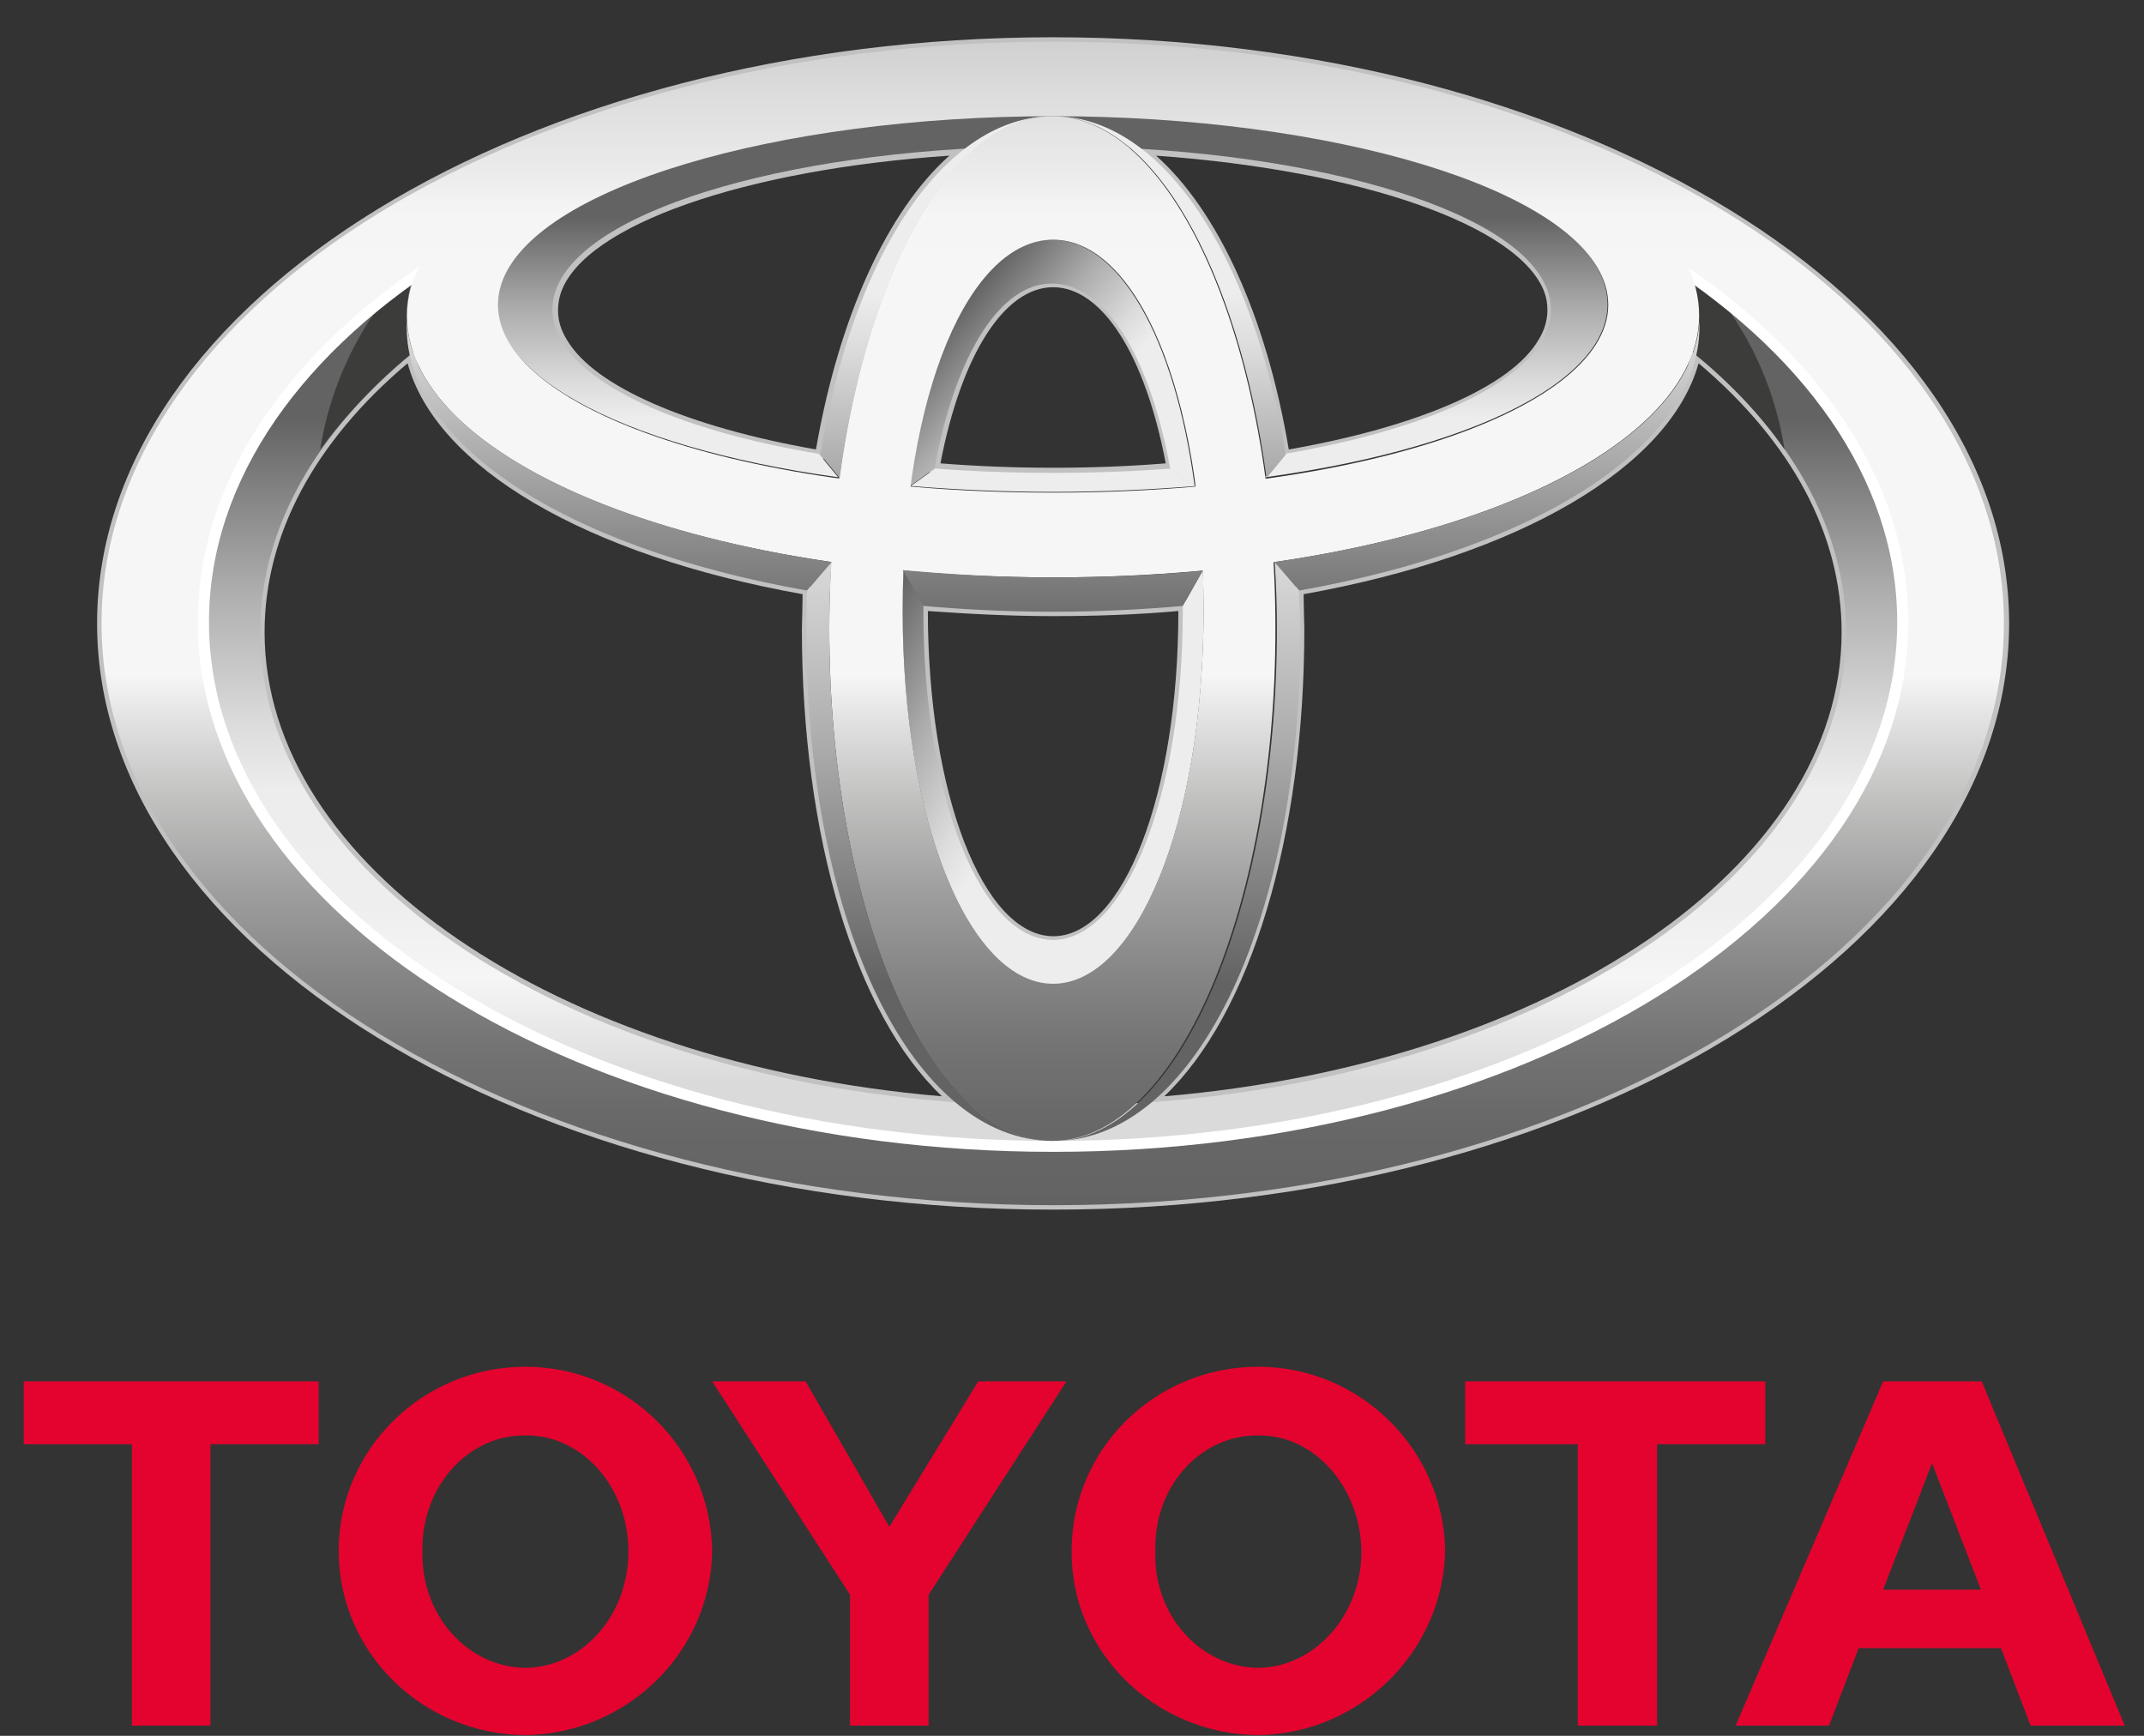 <svg width="84" height="68" viewBox="0 0 84 68" fill="none" xmlns="http://www.w3.org/2000/svg">
<rect x="0" y="0" width="84" height="68" fill="#333333" stroke="none"/>
<path d="M41.986 60.756C41.986 56.776 45.237 53.541 49.303 53.541C53.28 53.541 56.561 56.776 56.62 60.756C56.532 64.707 53.28 67.914 49.303 67.971C45.237 67.943 41.956 64.707 41.986 60.756ZM49.303 65.337C51.509 65.309 53.339 63.276 53.339 60.785C53.309 58.237 51.48 56.204 49.303 56.232C47.009 56.204 45.179 58.265 45.267 60.785C45.179 63.247 47.009 65.309 49.303 65.337Z" fill="#E4032E"/>
<path d="M64.924 56.576V67.599H61.817V56.576H57.404V54.114H69.163V56.576H64.924Z" fill="#E4032E"/>
<path d="M72.821 64.564L71.66 67.599H68.001L73.78 54.114H77.641L83.245 67.599H79.558L78.396 64.564H72.821ZM75.696 62.274H77.612L75.696 57.321L73.78 62.274H75.696Z" fill="#E4032E"/>
<path d="M8.246 56.576V67.599H5.168V56.576H0.929V54.114H12.485V56.576H8.246Z" fill="#E4032E"/>
<path d="M13.269 60.756C13.269 56.776 16.55 53.541 20.586 53.541C24.593 53.541 27.845 56.776 27.903 60.756C27.845 64.707 24.593 67.914 20.586 67.971C16.521 67.943 13.269 64.707 13.269 60.756ZM20.586 65.337C22.822 65.309 24.622 63.276 24.622 60.785C24.622 58.237 22.793 56.204 20.586 56.232C18.322 56.204 16.492 58.265 16.55 60.785C16.492 63.247 18.292 65.309 20.586 65.337Z" fill="#E4032E"/>
<path d="M34.843 67.599H36.382V62.474L41.782 54.114H38.327L34.843 59.812L31.562 54.114H27.903L33.304 62.474V67.599H34.843Z" fill="#E4032E"/>
<path d="M3.804 24.423C3.804 37.078 20.615 47.386 41.26 47.386C61.904 47.386 78.716 37.078 78.716 24.423C78.716 11.768 61.904 1.46 41.26 1.46C20.615 1.46 3.804 11.768 3.804 24.423ZM4.181 24.423C4.181 11.968 20.819 1.833 41.26 1.833C61.701 1.833 78.338 11.968 78.338 24.423C78.338 36.878 61.701 47.013 41.26 47.013C20.79 47.013 4.181 36.878 4.181 24.423Z" fill="#C1C1C1"/>
<path d="M37.688 5.698C29.123 6.213 22.677 8.475 21.661 11.338C21.573 11.624 21.515 11.882 21.515 12.168C21.515 12.626 21.631 13.056 21.893 13.485C23.054 15.461 26.771 17.093 32.084 17.98L32.259 18.009L32.288 17.837C33.188 12.369 35.22 8.074 37.804 6.013L38.24 5.669L37.688 5.698ZM22.212 13.314C21.98 12.941 21.864 12.569 21.864 12.168C21.864 11.939 21.893 11.71 21.98 11.453C22.909 8.818 29.152 6.642 37.195 6.098C34.756 8.274 32.868 12.426 31.968 17.608C26.945 16.721 23.287 15.146 22.212 13.314Z" fill="#C1C1C1"/>
<path d="M36.44 18.296L36.411 18.496L36.614 18.524C38.124 18.639 39.692 18.696 41.26 18.696C42.828 18.696 44.395 18.639 45.905 18.524L46.108 18.496L46.08 18.296C45.267 13.743 43.408 10.88 41.289 10.88C39.111 10.909 37.282 13.743 36.44 18.296ZM41.26 11.252C43.176 11.252 44.86 13.886 45.673 18.152C44.25 18.267 42.769 18.324 41.26 18.324C39.779 18.324 38.298 18.267 36.846 18.152C37.659 13.915 39.343 11.252 41.26 11.252Z" fill="#C1C1C1"/>
<path d="M44.686 6.013C47.27 8.074 49.302 12.369 50.203 17.837L50.232 18.009L50.406 17.98C55.719 17.093 59.436 15.461 60.597 13.485C61.004 12.77 61.091 12.054 60.83 11.338C59.813 8.475 53.367 6.213 44.802 5.698L44.221 5.669L44.686 6.013ZM45.295 6.098C53.338 6.671 59.552 8.847 60.51 11.453C60.597 11.682 60.626 11.911 60.626 12.168C60.626 12.54 60.51 12.941 60.278 13.314C59.204 15.146 55.545 16.721 50.493 17.608C49.622 12.426 47.734 8.274 45.295 6.098Z" fill="#C1C1C1"/>
<path d="M15.941 13.772C12.05 16.978 9.988 20.786 9.988 24.766C9.988 34.215 21.777 42.203 37.398 43.348L37.95 43.377L37.543 43.033C34.001 40.027 31.794 32.983 31.794 24.623L31.823 22.991L31.678 22.962C23.054 21.445 17.16 17.952 16.26 13.858L16.202 13.571L15.941 13.772ZM10.366 24.766C10.366 20.958 12.311 17.322 15.97 14.23C17.073 18.296 22.938 21.76 31.446 23.277C31.446 23.535 31.417 24.623 31.417 24.623C31.417 32.783 33.507 39.712 36.904 42.947C21.748 41.659 10.366 33.9 10.366 24.766Z" fill="#C1C1C1"/>
<path d="M35.975 23.736V23.936C35.975 31.266 38.298 36.992 41.26 36.992C44.221 36.992 46.544 31.266 46.544 23.936V23.535L46.341 23.564C44.686 23.707 42.973 23.793 41.26 23.793C39.547 23.793 37.833 23.707 36.178 23.564L35.975 23.535V23.736ZM36.353 23.936C37.95 24.05 39.605 24.136 41.26 24.136C42.915 24.136 44.57 24.079 46.167 23.936V23.965C46.167 31.094 44.018 36.677 41.26 36.677C38.501 36.648 36.353 31.065 36.353 23.936Z" fill="#C1C1C1"/>
<path d="M66.259 13.858C65.359 17.952 59.465 21.416 50.841 22.962L50.696 22.991L50.725 24.623C50.725 32.983 48.518 40.027 44.976 43.033L44.57 43.377L45.121 43.348C60.742 42.203 72.531 34.215 72.531 24.766C72.531 20.786 70.469 16.978 66.579 13.772L66.346 13.571L66.259 13.858ZM66.549 14.23C70.208 17.322 72.153 20.958 72.153 24.766C72.153 33.928 60.772 41.659 45.615 42.947C49.012 39.712 51.103 32.783 51.103 24.623C51.103 24.623 51.074 23.535 51.074 23.277C59.552 21.76 65.417 18.296 66.549 14.23Z" fill="#C1C1C1"/>
<path d="M66.288 10.823C66.346 10.966 66.404 11.109 66.433 11.281C66.666 12.14 66.608 12.97 66.317 13.8C70.092 16.864 72.328 20.672 72.328 24.766C72.328 35.016 58.42 43.319 41.26 43.319C24.1 43.319 10.192 35.016 10.192 24.766C10.192 20.672 12.427 16.864 16.202 13.8C15.912 12.97 15.883 12.14 16.086 11.281C16.115 11.137 16.202 10.966 16.26 10.794C11.092 14.43 7.985 19.154 7.985 24.365C7.985 35.703 22.88 44.923 41.26 44.923C59.639 44.923 74.534 35.732 74.534 24.365C74.534 19.183 71.428 14.43 66.288 10.823Z" fill="url(#paint0_linear_2_44980)"/>
<path d="M36.614 18.353L35.656 19.04C36.44 13.142 38.646 9.391 41.231 9.391C43.815 9.391 46.022 13.171 46.805 19.04L45.847 18.353C45.034 13.886 43.263 11.109 41.231 11.109C39.198 11.08 37.427 13.886 36.614 18.353Z" fill="url(#paint1_linear_2_44980)"/>
<path d="M47.125 22.332L46.341 23.735C46.341 23.793 46.341 23.879 46.341 23.936C46.341 31.266 44.047 36.82 41.26 36.82C38.443 36.82 36.178 31.266 36.178 23.936C36.178 23.85 36.178 23.764 36.178 23.707L35.395 22.361C35.365 22.877 35.365 23.421 35.365 23.965C35.365 32.268 38.008 38.567 41.26 38.567C44.512 38.567 47.154 32.268 47.154 23.965C47.154 23.392 47.154 22.848 47.125 22.332Z" fill="url(#paint2_linear_2_44980)"/>
<path d="M45.876 18.353C44.395 18.468 42.856 18.525 41.26 18.525C39.663 18.525 38.095 18.468 36.643 18.353L35.685 19.04C37.456 19.183 39.314 19.269 41.26 19.269C43.205 19.269 45.063 19.183 46.834 19.04L45.876 18.353ZM62.862 11.138C61.7 7.33 52.061 4.524 41.23 4.524C30.4 4.524 20.789 7.33 19.599 11.138C18.583 14.431 24.128 17.494 32.839 18.697L32.084 17.78C25.029 16.607 20.818 14.058 21.777 11.367C22.938 8.103 31.474 5.726 41.201 5.726C50.928 5.726 59.436 8.103 60.626 11.367C61.584 14.058 57.403 16.578 50.319 17.78L49.564 18.697C58.361 17.494 63.878 14.459 62.862 11.138Z" fill="url(#paint3_linear_2_44980)"/>
<path d="M66.317 13.8C67.769 14.974 68.989 16.263 69.918 17.608C69.569 15.404 68.698 13.371 67.363 11.653C67.014 11.367 66.637 11.109 66.259 10.823C66.317 10.966 66.375 11.109 66.404 11.281C66.666 12.14 66.608 12.97 66.317 13.8Z" fill="#3C3C3B"/>
<path d="M16.173 13.8C15.883 12.97 15.854 12.14 16.057 11.281C16.086 11.137 16.173 10.966 16.231 10.794C15.825 11.08 15.447 11.367 15.099 11.653C13.792 13.371 12.892 15.404 12.543 17.608C13.531 16.263 14.75 14.974 16.173 13.8Z" fill="#3C3C3B"/>
<path d="M3.978 24.423C3.978 11.853 20.673 1.632 41.26 1.632C61.846 1.632 78.512 11.825 78.512 24.423C78.512 36.992 61.817 47.213 41.26 47.213C20.673 47.185 3.978 36.992 3.978 24.423ZM41.26 44.894C59.639 44.894 74.534 35.703 74.534 24.337C74.534 12.999 59.639 3.779 41.26 3.779C22.88 3.779 7.985 12.97 7.985 24.337C7.985 35.703 22.88 44.894 41.26 44.894Z" fill="url(#paint4_linear_2_44980)"/>
<path d="M7.752 24.365C7.752 35.818 22.793 45.123 41.26 45.123C59.726 45.123 74.767 35.818 74.767 24.365C74.767 12.913 59.726 3.607 41.26 3.607C22.793 3.607 7.752 12.913 7.752 24.365ZM8.188 24.365C8.188 13.142 23.025 4.037 41.26 4.037C59.494 4.037 74.331 13.17 74.331 24.365C74.331 35.589 59.494 44.694 41.26 44.694C23.025 44.694 8.188 35.56 8.188 24.365Z" fill="white"/>
<path d="M32.491 24.623C32.491 13.657 36.41 4.552 41.23 4.552C46.05 4.552 49.97 13.657 49.97 24.623C49.97 35.703 46.05 44.694 41.23 44.694C36.41 44.694 32.491 35.703 32.491 24.623ZM41.26 38.538C44.511 38.538 47.154 32.239 47.154 23.936C47.154 15.318 44.511 9.391 41.26 9.391C38.008 9.391 35.365 15.318 35.365 23.936C35.365 32.239 38.008 38.538 41.26 38.538Z" fill="url(#paint5_linear_2_44980)"/>
<path d="M16.086 11.281C17.044 7.53 28.658 2.062 41.26 2.062C53.861 2.062 65.069 5.955 66.434 11.281C67.943 17.236 56.765 22.619 41.26 22.619C25.755 22.619 14.547 17.236 16.086 11.281ZM41.26 4.552C30.429 4.552 20.819 7.358 19.628 11.166C18.322 15.432 27.932 19.298 41.26 19.298C54.587 19.298 64.198 15.432 62.891 11.166C61.701 7.33 52.061 4.552 41.26 4.552Z" fill="url(#paint6_linear_2_44980)"/>
<path d="M35.365 22.333L36.178 23.736C37.804 23.879 39.488 23.965 41.26 23.965C43.031 23.965 44.715 23.879 46.341 23.736L47.125 22.361C45.267 22.533 43.292 22.619 41.26 22.619C39.198 22.619 37.253 22.505 35.365 22.333ZM66.579 12.569C66.375 16.835 59.755 20.586 49.941 22.018L50.899 23.134C60.481 21.445 66.782 17.265 66.579 12.569ZM15.941 12.569C15.708 17.265 22.009 21.445 31.62 23.134L32.578 22.018C22.764 20.586 16.144 16.807 15.941 12.569Z" fill="url(#paint7_linear_2_44980)"/>
<path d="M49.622 18.725L50.377 17.809C49.07 9.878 45.47 4.552 41.26 4.552C45.179 4.552 48.518 10.565 49.622 18.725Z" fill="url(#paint8_linear_2_44980)"/>
<path d="M32.897 18.725C34.001 10.565 37.34 4.552 41.26 4.552C37.049 4.552 33.449 9.878 32.142 17.809L32.897 18.725Z" fill="url(#paint9_linear_2_44980)"/>
<path d="M32.491 24.623C32.491 23.735 32.52 22.877 32.578 22.018L31.62 23.134C31.591 23.621 31.591 24.108 31.591 24.623C31.591 36.362 35.83 44.694 41.26 44.694C36.411 44.694 32.491 35.703 32.491 24.623Z" fill="url(#paint10_linear_2_44980)"/>
<path d="M50.899 23.134L49.941 22.018C49.999 22.877 50.028 23.735 50.028 24.623C50.028 35.703 46.108 44.694 41.289 44.694C46.718 44.694 50.957 36.362 50.957 24.623C50.928 24.108 50.899 23.621 50.899 23.134Z" fill="url(#paint11_linear_2_44980)"/>
<defs>
<linearGradient id="paint0_linear_2_44980" x1="41.254" y1="42.37" x2="41.254" y2="16.415" gradientUnits="userSpaceOnUse">
<stop stop-color="#DADADA"/>
<stop offset="0.158" stop-color="#F6F6F6"/>
<stop offset="0.175" stop-color="#F4F4F4"/>
<stop offset="0.267" stop-color="#EEEEEE"/>
<stop offset="0.44" stop-color="#EDEDED"/>
<stop offset="0.538" stop-color="#DCDCDC"/>
<stop offset="0.743" stop-color="#ADADAD"/>
<stop offset="1" stop-color="#646363"/>
</linearGradient>
<linearGradient id="paint1_linear_2_44980" x1="46.002" y1="20.011" x2="37.173" y2="12.498" gradientUnits="userSpaceOnUse">
<stop stop-color="#EDEDED"/>
<stop offset="0.44" stop-color="#EDEDED"/>
<stop offset="0.538" stop-color="#DCDCDC"/>
<stop offset="0.743" stop-color="#ADADAD"/>
<stop offset="1" stop-color="#646363"/>
</linearGradient>
<linearGradient id="paint2_linear_2_44980" x1="46.863" y1="32.153" x2="34.035" y2="24.642" gradientUnits="userSpaceOnUse">
<stop stop-color="#EDEDED"/>
<stop offset="0.44" stop-color="#EDEDED"/>
<stop offset="0.538" stop-color="#DCDCDC"/>
<stop offset="0.743" stop-color="#ADADAD"/>
<stop offset="1" stop-color="#646363"/>
</linearGradient>
<linearGradient id="paint3_linear_2_44980" x1="41.253" y1="22.592" x2="41.253" y2="8.528" gradientUnits="userSpaceOnUse">
<stop stop-color="#EDEDED"/>
<stop offset="0.44" stop-color="#EDEDED"/>
<stop offset="0.538" stop-color="#DCDCDC"/>
<stop offset="0.743" stop-color="#ADADAD"/>
<stop offset="1" stop-color="#646363"/>
</linearGradient>
<linearGradient id="paint4_linear_2_44980" x1="41.253" y1="1.64" x2="41.253" y2="47.197" gradientUnits="userSpaceOnUse">
<stop stop-color="#D0D0D0"/>
<stop offset="0.056" stop-color="#DFDFDF"/>
<stop offset="0.12" stop-color="#EDEDED"/>
<stop offset="0.127" stop-color="#F0F0F0"/>
<stop offset="0.149" stop-color="#F5F5F5"/>
<stop offset="0.21" stop-color="#F6F6F6"/>
<stop offset="0.545" stop-color="#F6F6F6"/>
<stop offset="0.581" stop-color="#E3E3E3"/>
<stop offset="0.653" stop-color="#C0C0BF"/>
<stop offset="0.726" stop-color="#A1A0A0"/>
<stop offset="0.797" stop-color="#878787"/>
<stop offset="0.867" stop-color="#747373"/>
<stop offset="0.936" stop-color="#686767"/>
<stop offset="1" stop-color="#646363"/>
</linearGradient>
<linearGradient id="paint5_linear_2_44980" x1="41.253" y1="1.638" x2="41.253" y2="47.194" gradientUnits="userSpaceOnUse">
<stop stop-color="#D0D0D0"/>
<stop offset="0.056" stop-color="#DFDFDF"/>
<stop offset="0.12" stop-color="#EDEDED"/>
<stop offset="0.127" stop-color="#F0F0F0"/>
<stop offset="0.149" stop-color="#F5F5F5"/>
<stop offset="0.21" stop-color="#F6F6F6"/>
<stop offset="0.545" stop-color="#F6F6F6"/>
<stop offset="0.581" stop-color="#E3E3E3"/>
<stop offset="0.653" stop-color="#C0C0BF"/>
<stop offset="0.726" stop-color="#A1A0A0"/>
<stop offset="0.797" stop-color="#878787"/>
<stop offset="0.867" stop-color="#747373"/>
<stop offset="0.936" stop-color="#686767"/>
<stop offset="1" stop-color="#646363"/>
</linearGradient>
<linearGradient id="paint6_linear_2_44980" x1="41.253" y1="1.641" x2="41.253" y2="47.199" gradientUnits="userSpaceOnUse">
<stop stop-color="#D0D0D0"/>
<stop offset="0.056" stop-color="#DFDFDF"/>
<stop offset="0.12" stop-color="#EDEDED"/>
<stop offset="0.127" stop-color="#F0F0F0"/>
<stop offset="0.149" stop-color="#F5F5F5"/>
<stop offset="0.21" stop-color="#F6F6F6"/>
<stop offset="0.545" stop-color="#F6F6F6"/>
<stop offset="0.581" stop-color="#E3E3E3"/>
<stop offset="0.653" stop-color="#C0C0BF"/>
<stop offset="0.726" stop-color="#A1A0A0"/>
<stop offset="0.797" stop-color="#878787"/>
<stop offset="0.867" stop-color="#747373"/>
<stop offset="0.936" stop-color="#686767"/>
<stop offset="1" stop-color="#646363"/>
</linearGradient>
<linearGradient id="paint7_linear_2_44980" x1="41.254" y1="11.086" x2="41.254" y2="24.071" gradientUnits="userSpaceOnUse">
<stop offset="0.006" stop-color="#EDEDED"/>
<stop offset="1" stop-color="#706F6F"/>
</linearGradient>
<linearGradient id="paint8_linear_2_44980" x1="45.814" y1="1.639" x2="45.814" y2="23.943" gradientUnits="userSpaceOnUse">
<stop stop-color="#EDEDED"/>
<stop offset="0.44" stop-color="#EDEDED"/>
<stop offset="0.538" stop-color="#DCDCDC"/>
<stop offset="0.743" stop-color="#ADADAD"/>
<stop offset="1" stop-color="#646363"/>
</linearGradient>
<linearGradient id="paint9_linear_2_44980" x1="36.692" y1="1.639" x2="36.692" y2="23.943" gradientUnits="userSpaceOnUse">
<stop stop-color="#EDEDED"/>
<stop offset="0.44" stop-color="#EDEDED"/>
<stop offset="0.538" stop-color="#DCDCDC"/>
<stop offset="0.743" stop-color="#ADADAD"/>
<stop offset="1" stop-color="#646363"/>
</linearGradient>
<linearGradient id="paint10_linear_2_44980" x1="36.421" y1="1.639" x2="36.421" y2="38.524" gradientUnits="userSpaceOnUse">
<stop stop-color="#EDEDED"/>
<stop offset="0.44" stop-color="#EDEDED"/>
<stop offset="0.538" stop-color="#DCDCDC"/>
<stop offset="0.743" stop-color="#ADADAD"/>
<stop offset="1" stop-color="#646363"/>
</linearGradient>
<linearGradient id="paint11_linear_2_44980" x1="46.086" y1="1.639" x2="46.086" y2="38.524" gradientUnits="userSpaceOnUse">
<stop stop-color="#EDEDED"/>
<stop offset="0.44" stop-color="#EDEDED"/>
<stop offset="0.538" stop-color="#DCDCDC"/>
<stop offset="0.743" stop-color="#ADADAD"/>
<stop offset="1" stop-color="#646363"/>
</linearGradient>
</defs>
</svg>
